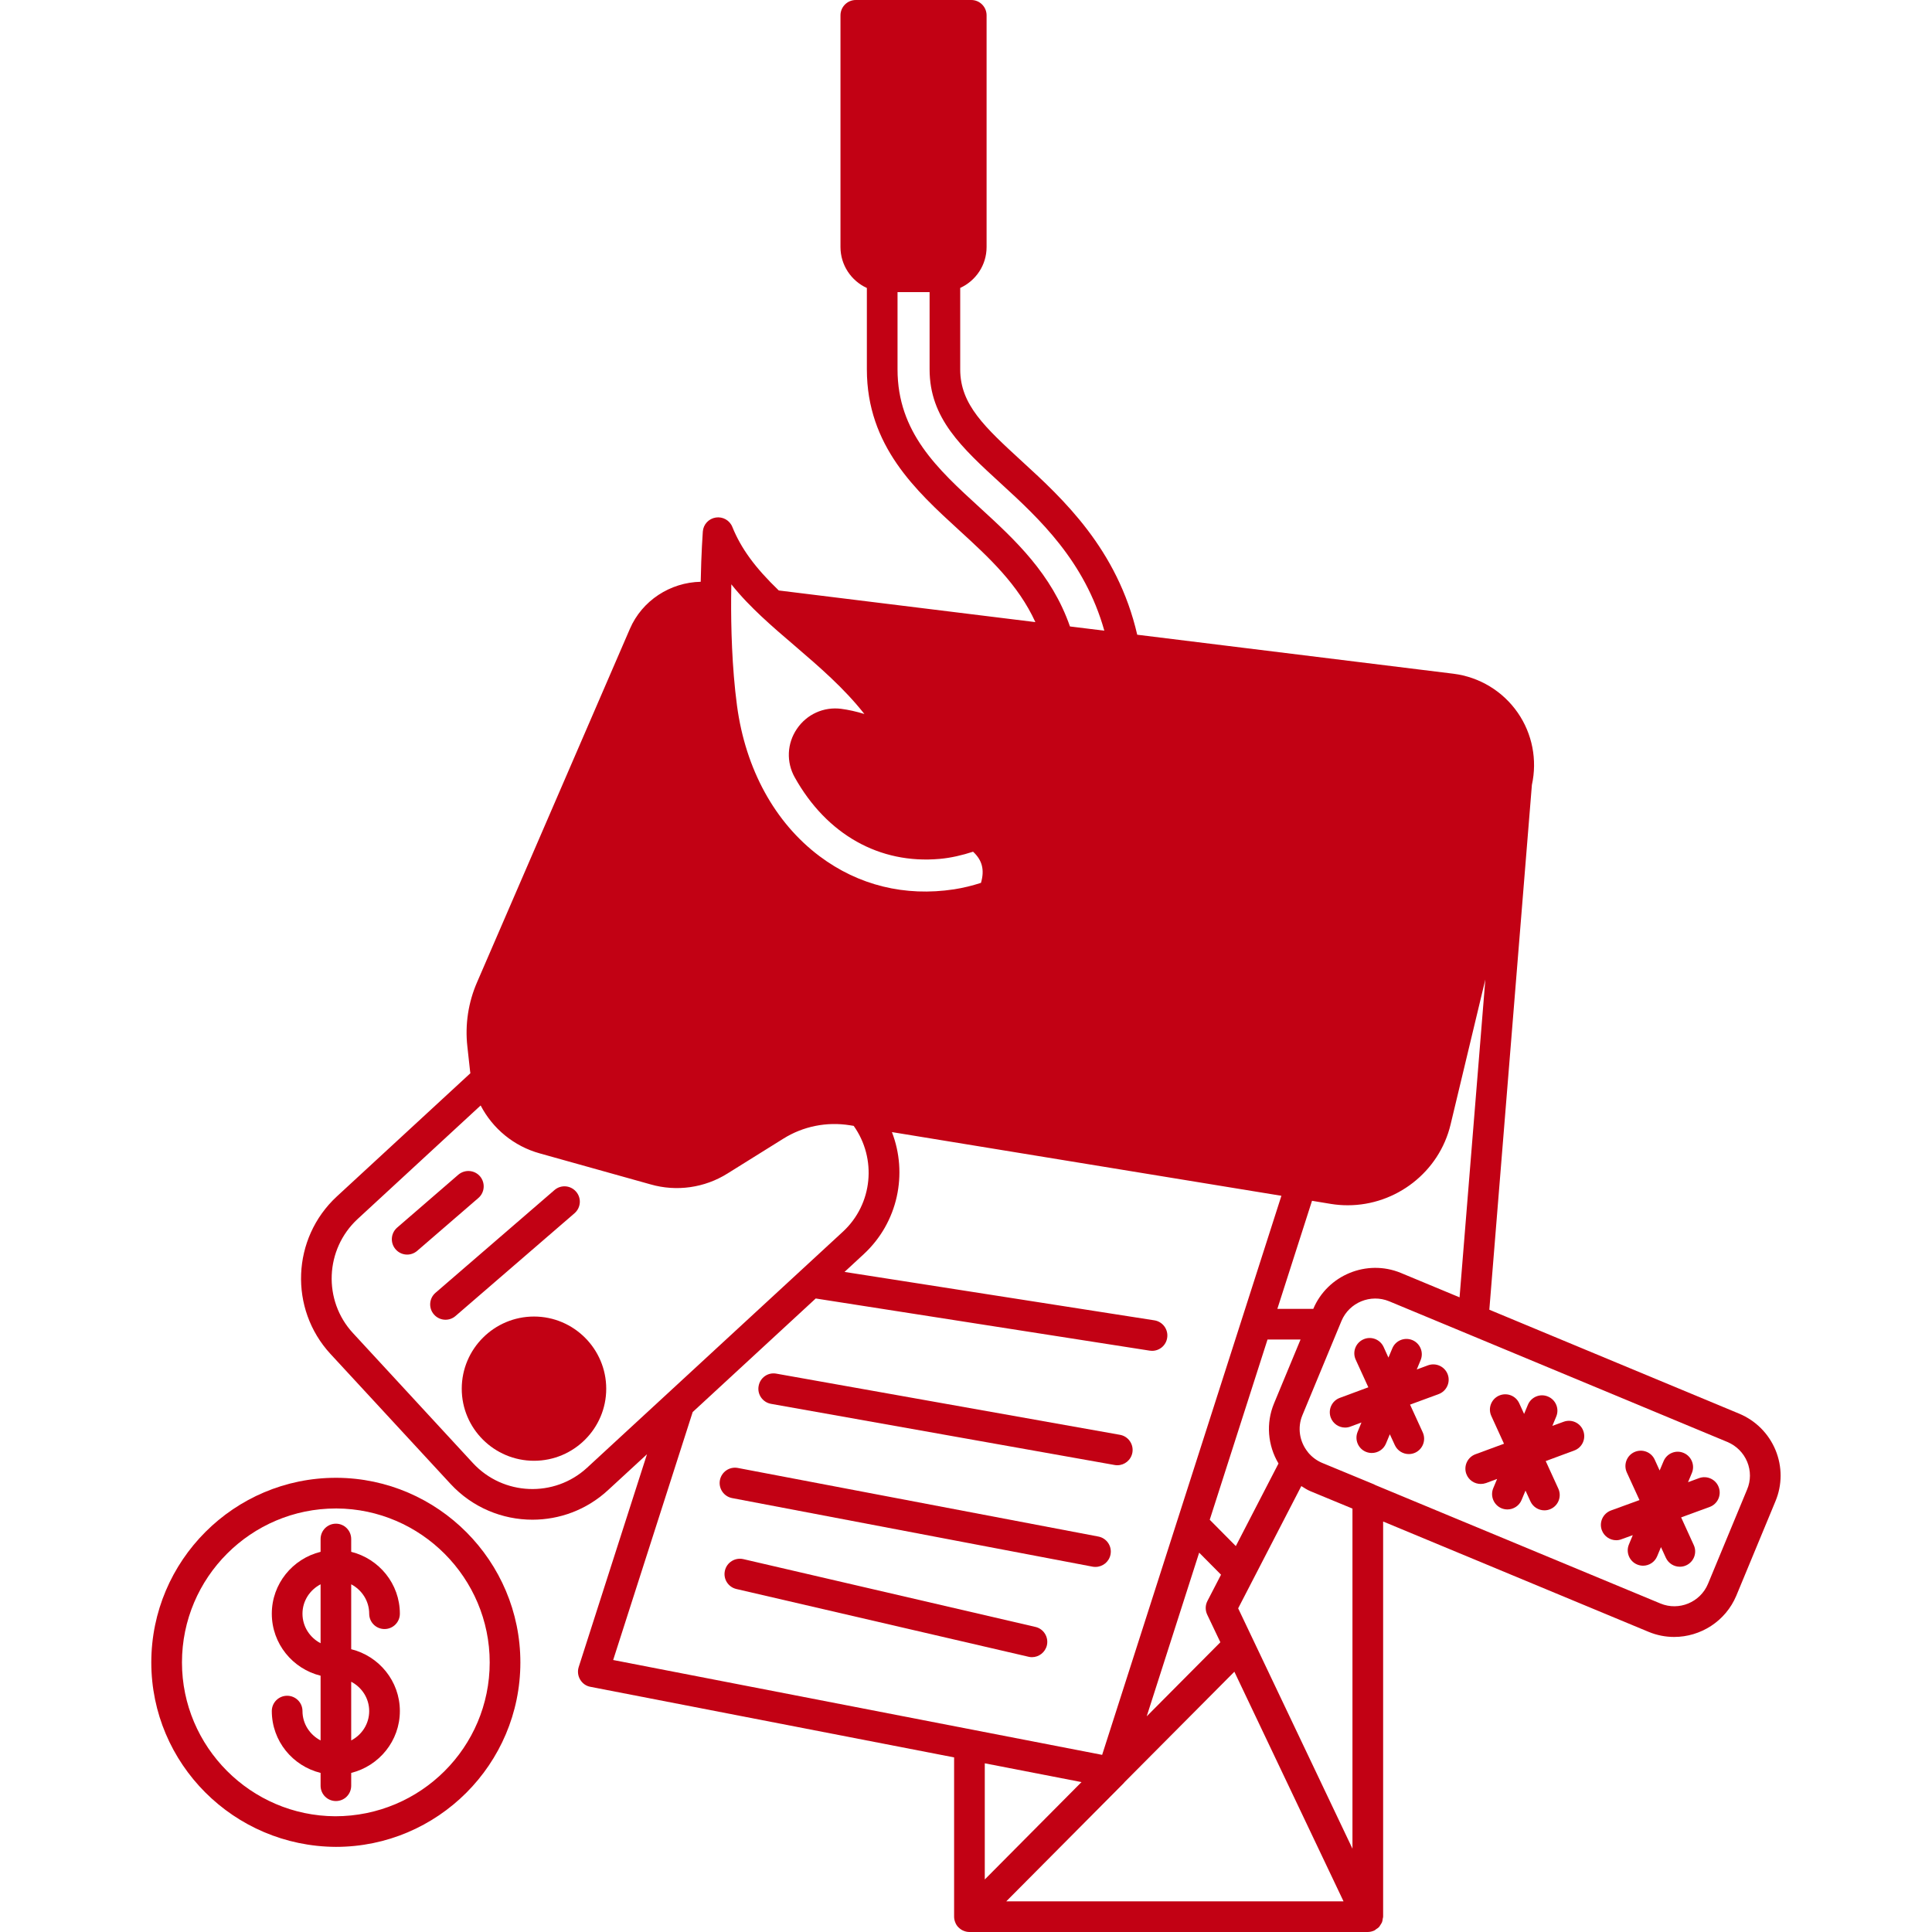 <svg width="32" height="32" viewBox="0 0 32 32" fill="none" xmlns="http://www.w3.org/2000/svg">
<path d="M9.542 19.738C9.45 19.631 9.29 19.619 9.184 19.711L7.213 21.413C7.107 21.504 7.095 21.665 7.187 21.771C7.237 21.829 7.308 21.859 7.379 21.859C7.437 21.859 7.497 21.839 7.545 21.797L9.515 20.096C9.622 20.004 9.634 19.844 9.542 19.738Z" fill="#C20114"/>
<path d="M12.77 23.252L18.462 24.265C18.477 24.268 18.492 24.269 18.506 24.269C18.627 24.269 18.734 24.183 18.756 24.059C18.78 23.922 18.688 23.789 18.55 23.765L12.859 22.752C12.719 22.726 12.589 22.819 12.565 22.958C12.54 23.095 12.632 23.227 12.77 23.252Z" fill="#C20114"/>
<path d="M18.394 25.746C18.42 25.609 18.33 25.476 18.192 25.45L12.221 24.314C12.083 24.288 11.951 24.378 11.924 24.516C11.898 24.654 11.989 24.787 12.126 24.813L18.097 25.949C18.113 25.952 18.129 25.953 18.145 25.953C18.264 25.953 18.371 25.868 18.394 25.746Z" fill="#C20114"/>
<path d="M17.15 26.947L12.312 25.824C12.175 25.793 12.038 25.878 12.007 26.014C11.975 26.151 12.06 26.287 12.197 26.319L17.035 27.441C17.054 27.446 17.073 27.448 17.092 27.448C17.208 27.448 17.312 27.368 17.34 27.251C17.371 27.115 17.286 26.978 17.15 26.947Z" fill="#C20114"/>
<path d="M7.95 19.483C7.858 19.377 7.698 19.366 7.591 19.457L6.578 20.333C6.472 20.425 6.46 20.585 6.552 20.692C6.602 20.75 6.673 20.78 6.744 20.78C6.803 20.78 6.862 20.759 6.91 20.718L7.924 19.842C8.03 19.75 8.041 19.59 7.95 19.483L7.95 19.483Z" fill="#C20114"/>
<path d="M6.115 26.728C6.115 26.869 6.228 26.982 6.369 26.982C6.509 26.982 6.623 26.869 6.623 26.728C6.623 26.232 6.278 25.818 5.817 25.703V25.491C5.817 25.351 5.704 25.237 5.564 25.237C5.423 25.237 5.31 25.351 5.31 25.491V25.703C4.847 25.817 4.502 26.232 4.502 26.728C4.502 27.225 4.847 27.641 5.31 27.755V28.827C5.133 28.735 5.01 28.553 5.01 28.34C5.01 28.2 4.896 28.087 4.756 28.087C4.616 28.087 4.502 28.2 4.502 28.34C4.502 28.837 4.847 29.251 5.31 29.365V29.577C5.31 29.718 5.423 29.831 5.564 29.831C5.704 29.831 5.817 29.718 5.817 29.577V29.365C6.278 29.25 6.623 28.836 6.623 28.34C6.623 27.845 6.278 27.43 5.817 27.316V26.241C5.993 26.334 6.115 26.516 6.115 26.728L6.115 26.728ZM5.01 26.728C5.01 26.516 5.132 26.334 5.31 26.241V27.217C5.133 27.125 5.01 26.942 5.01 26.728ZM6.115 28.341C6.115 28.553 5.993 28.735 5.817 28.827V27.855C5.993 27.947 6.115 28.129 6.115 28.341Z" fill="#C20114"/>
<path d="M5.578 24.477H5.564C3.878 24.477 2.506 25.849 2.506 27.535C2.506 29.212 3.871 30.582 5.564 30.59C7.248 30.59 8.619 29.22 8.619 27.535C8.619 25.857 7.255 24.486 5.578 24.477H5.578ZM5.552 30.083C4.153 30.076 3.014 28.933 3.014 27.535C3.014 26.129 4.158 24.985 5.564 24.985H5.576C6.973 24.993 8.111 26.137 8.111 27.535C8.111 28.94 6.968 30.083 5.552 30.083Z" fill="#C20114"/>
<path d="M29.408 24.017C29.294 23.744 29.081 23.53 28.807 23.415L24.668 21.693L25.373 13C25.464 12.587 25.38 12.153 25.139 11.805C24.892 11.448 24.504 11.213 24.073 11.159L18.836 10.513C18.509 9.093 17.601 8.258 16.929 7.643C16.312 7.076 15.904 6.703 15.904 6.118V4.769C16.163 4.65 16.341 4.391 16.341 4.092V0.254C16.341 0.114 16.228 0 16.087 0H14.175C14.035 0 13.921 0.114 13.921 0.254V4.092C13.921 4.392 14.1 4.652 14.358 4.77V6.118C14.358 7.385 15.17 8.127 15.886 8.782C16.388 9.241 16.864 9.682 17.149 10.304L12.899 9.78C12.507 9.403 12.274 9.084 12.13 8.728C12.086 8.618 11.972 8.554 11.856 8.572C11.739 8.59 11.65 8.685 11.641 8.803C11.64 8.819 11.615 9.15 11.606 9.636C11.101 9.646 10.634 9.947 10.432 10.418L7.903 16.266C7.757 16.599 7.7 16.969 7.741 17.333L7.786 17.742C7.788 17.753 7.79 17.764 7.791 17.776L5.578 19.818C4.832 20.509 4.785 21.678 5.473 22.425L7.462 24.578C7.825 24.971 8.322 25.171 8.819 25.171C9.266 25.171 9.714 25.01 10.068 24.684L10.716 24.087L9.585 27.612C9.563 27.681 9.572 27.757 9.609 27.819C9.646 27.882 9.707 27.926 9.779 27.939L15.803 29.108L15.803 31.746V31.747C15.803 31.779 15.81 31.812 15.823 31.843C15.835 31.875 15.854 31.903 15.878 31.926C15.878 31.926 15.878 31.926 15.879 31.926C15.902 31.949 15.929 31.968 15.96 31.98C15.991 31.993 16.024 32 16.057 32H22.655C22.655 32 22.656 32 22.656 32C22.693 31.999 22.727 31.991 22.759 31.977C22.76 31.976 22.762 31.976 22.764 31.975C22.776 31.97 22.783 31.96 22.794 31.953C22.809 31.943 22.826 31.933 22.839 31.92C22.85 31.908 22.857 31.893 22.866 31.88C22.875 31.866 22.884 31.853 22.891 31.837C22.898 31.82 22.899 31.801 22.902 31.782C22.904 31.77 22.909 31.759 22.909 31.746L22.909 25.201L27.307 27.029C27.445 27.086 27.588 27.113 27.729 27.113C28.165 27.113 28.58 26.855 28.759 26.429L29.406 24.868C29.521 24.594 29.521 24.292 29.408 24.017L29.408 24.017ZM21.7 24.697L22.401 24.987V30.62L20.508 26.639L21.554 24.614C21.602 24.643 21.647 24.675 21.7 24.697L21.7 24.697ZM19.862 25.717L20.224 26.082L19.999 26.517C19.962 26.587 19.961 26.671 19.995 26.743L20.213 27.201L18.993 28.428L19.862 25.717ZM18.609 29.538C18.616 29.531 18.622 29.524 18.628 29.516L20.445 27.689L22.253 31.492H16.667L18.609 29.538ZM21.102 23.245C20.966 23.572 20.997 23.94 21.176 24.24L20.469 25.608L20.037 25.172L20.994 22.187H21.541L21.102 23.245ZM21.752 21.679H21.157L21.731 19.889L22.046 19.941C22.139 19.956 22.231 19.963 22.323 19.963C23.12 19.963 23.839 19.415 24.027 18.622L24.602 16.223L24.175 21.488L23.201 21.083C22.639 20.852 21.989 21.118 21.752 21.679ZM16.228 8.407C15.528 7.767 14.866 7.162 14.866 6.118V4.838H15.397V6.118C15.397 6.926 15.922 7.408 16.587 8.017C17.21 8.588 17.967 9.291 18.291 10.446L17.722 10.376C17.417 9.502 16.815 8.944 16.228 8.407L16.228 8.407ZM12.113 9.678C12.277 9.884 12.452 10.059 12.609 10.207C12.788 10.375 12.98 10.54 13.167 10.699C13.567 11.043 13.977 11.394 14.317 11.826C14.18 11.784 14.052 11.756 13.931 11.74C13.641 11.704 13.362 11.831 13.198 12.074C13.034 12.316 13.022 12.623 13.163 12.875C13.693 13.824 14.57 14.315 15.564 14.226C15.754 14.209 15.938 14.165 16.117 14.107C16.269 14.247 16.31 14.409 16.248 14.623C16.104 14.669 15.957 14.706 15.803 14.73C14.989 14.854 14.218 14.664 13.575 14.182C12.834 13.626 12.348 12.74 12.207 11.687C12.122 11.051 12.107 10.369 12.11 9.908C12.111 9.829 12.111 9.752 12.113 9.678L12.113 9.678ZM9.723 24.311C9.182 24.809 8.335 24.775 7.834 24.234L5.846 22.08C5.347 21.54 5.382 20.692 5.923 20.191L7.961 18.31C8.161 18.694 8.511 18.985 8.941 19.104L10.775 19.617C11.206 19.741 11.671 19.675 12.051 19.436L12.976 18.859C13.302 18.655 13.693 18.576 14.078 18.638L14.14 18.648C14.525 19.19 14.457 19.942 13.962 20.4L9.723 24.311ZM11.473 23.388L13.511 21.507L19.043 22.371C19.056 22.373 19.069 22.374 19.082 22.374C19.205 22.374 19.313 22.285 19.332 22.159C19.354 22.021 19.259 21.891 19.121 21.869L13.988 21.067L14.307 20.772C14.875 20.246 15.039 19.438 14.773 18.751L21.224 19.806L18.255 29.066L10.156 27.495L11.473 23.388ZM17.913 29.517L16.311 31.13V29.206L17.913 29.517ZM28.937 24.672L28.29 26.233C28.162 26.54 27.808 26.686 27.502 26.559L22.784 24.599C22.774 24.593 22.763 24.588 22.752 24.583L21.896 24.229C21.808 24.191 21.733 24.135 21.672 24.064C21.668 24.058 21.665 24.053 21.66 24.048C21.522 23.875 21.487 23.643 21.572 23.44L22.219 21.879C22.347 21.573 22.701 21.427 23.008 21.553L24.303 22.091V22.091L28.612 23.884C28.761 23.947 28.877 24.063 28.939 24.212C29 24.36 29 24.524 28.937 24.672L28.937 24.672Z" fill="#C20114"/>
<path d="M23.652 22.614L23.466 22.683L23.53 22.528C23.584 22.399 23.522 22.25 23.393 22.196C23.263 22.143 23.115 22.203 23.061 22.333L22.997 22.486L22.917 22.31C22.858 22.182 22.707 22.126 22.58 22.185C22.453 22.243 22.396 22.393 22.455 22.521L22.664 22.978L22.192 23.153C22.06 23.201 21.993 23.347 22.041 23.479C22.079 23.581 22.176 23.645 22.279 23.645C22.309 23.645 22.338 23.64 22.367 23.629L22.55 23.561L22.487 23.715C22.433 23.844 22.494 23.993 22.624 24.047C22.656 24.06 22.689 24.066 22.721 24.066C22.821 24.066 22.915 24.008 22.956 23.91L23.02 23.756L23.103 23.936C23.146 24.029 23.238 24.084 23.334 24.084C23.369 24.084 23.405 24.077 23.44 24.061C23.567 24.002 23.623 23.852 23.565 23.724L23.355 23.265L23.828 23.091C23.96 23.042 24.027 22.896 23.979 22.765C23.93 22.633 23.784 22.566 23.652 22.614Z" fill="#C20114"/>
<path d="M25.898 23.549L25.712 23.617L25.776 23.463C25.83 23.334 25.769 23.185 25.639 23.131C25.51 23.076 25.361 23.138 25.307 23.267L25.244 23.419L25.163 23.242C25.104 23.114 24.954 23.059 24.826 23.117C24.699 23.175 24.642 23.326 24.701 23.453L24.911 23.913L24.438 24.087C24.306 24.136 24.239 24.282 24.287 24.413C24.325 24.516 24.422 24.579 24.526 24.579C24.555 24.579 24.584 24.574 24.614 24.564L24.797 24.496L24.733 24.649C24.679 24.779 24.741 24.928 24.87 24.982C24.902 24.995 24.935 25.001 24.968 25.001C25.067 25.001 25.162 24.942 25.202 24.845L25.267 24.689L25.349 24.868C25.392 24.961 25.484 25.016 25.58 25.016C25.615 25.016 25.651 25.009 25.685 24.993C25.813 24.935 25.869 24.784 25.811 24.657L25.602 24.2L26.074 24.025C26.206 23.977 26.273 23.831 26.224 23.699C26.176 23.567 26.03 23.5 25.898 23.549L25.898 23.549Z" fill="#C20114"/>
<path d="M28.143 24.482L27.959 24.55L28.023 24.397C28.077 24.268 28.015 24.119 27.886 24.065C27.757 24.01 27.608 24.072 27.554 24.202L27.489 24.356L27.407 24.176C27.349 24.048 27.198 23.993 27.07 24.051C26.943 24.109 26.887 24.26 26.945 24.388L27.155 24.846L26.683 25.018C26.551 25.067 26.483 25.212 26.531 25.344C26.569 25.447 26.666 25.511 26.77 25.511C26.799 25.511 26.828 25.506 26.856 25.495L27.044 25.427L26.98 25.581C26.926 25.71 26.987 25.859 27.116 25.913C27.148 25.926 27.181 25.933 27.214 25.933C27.313 25.933 27.408 25.874 27.448 25.776L27.511 25.625L27.592 25.802C27.635 25.895 27.727 25.95 27.823 25.95C27.859 25.95 27.895 25.943 27.929 25.927C28.056 25.869 28.113 25.718 28.054 25.591L27.845 25.133L28.317 24.96C28.449 24.912 28.516 24.766 28.468 24.634C28.42 24.502 28.274 24.435 28.143 24.482Z" fill="#C20114"/>
<path d="M8.845 21.806C8.185 21.806 7.648 22.342 7.648 23.002C7.648 23.66 8.185 24.195 8.845 24.195C9.504 24.195 10.041 23.66 10.041 23.002C10.041 22.343 9.504 21.806 8.845 21.806Z" fill="#C20114"/>
</svg>
